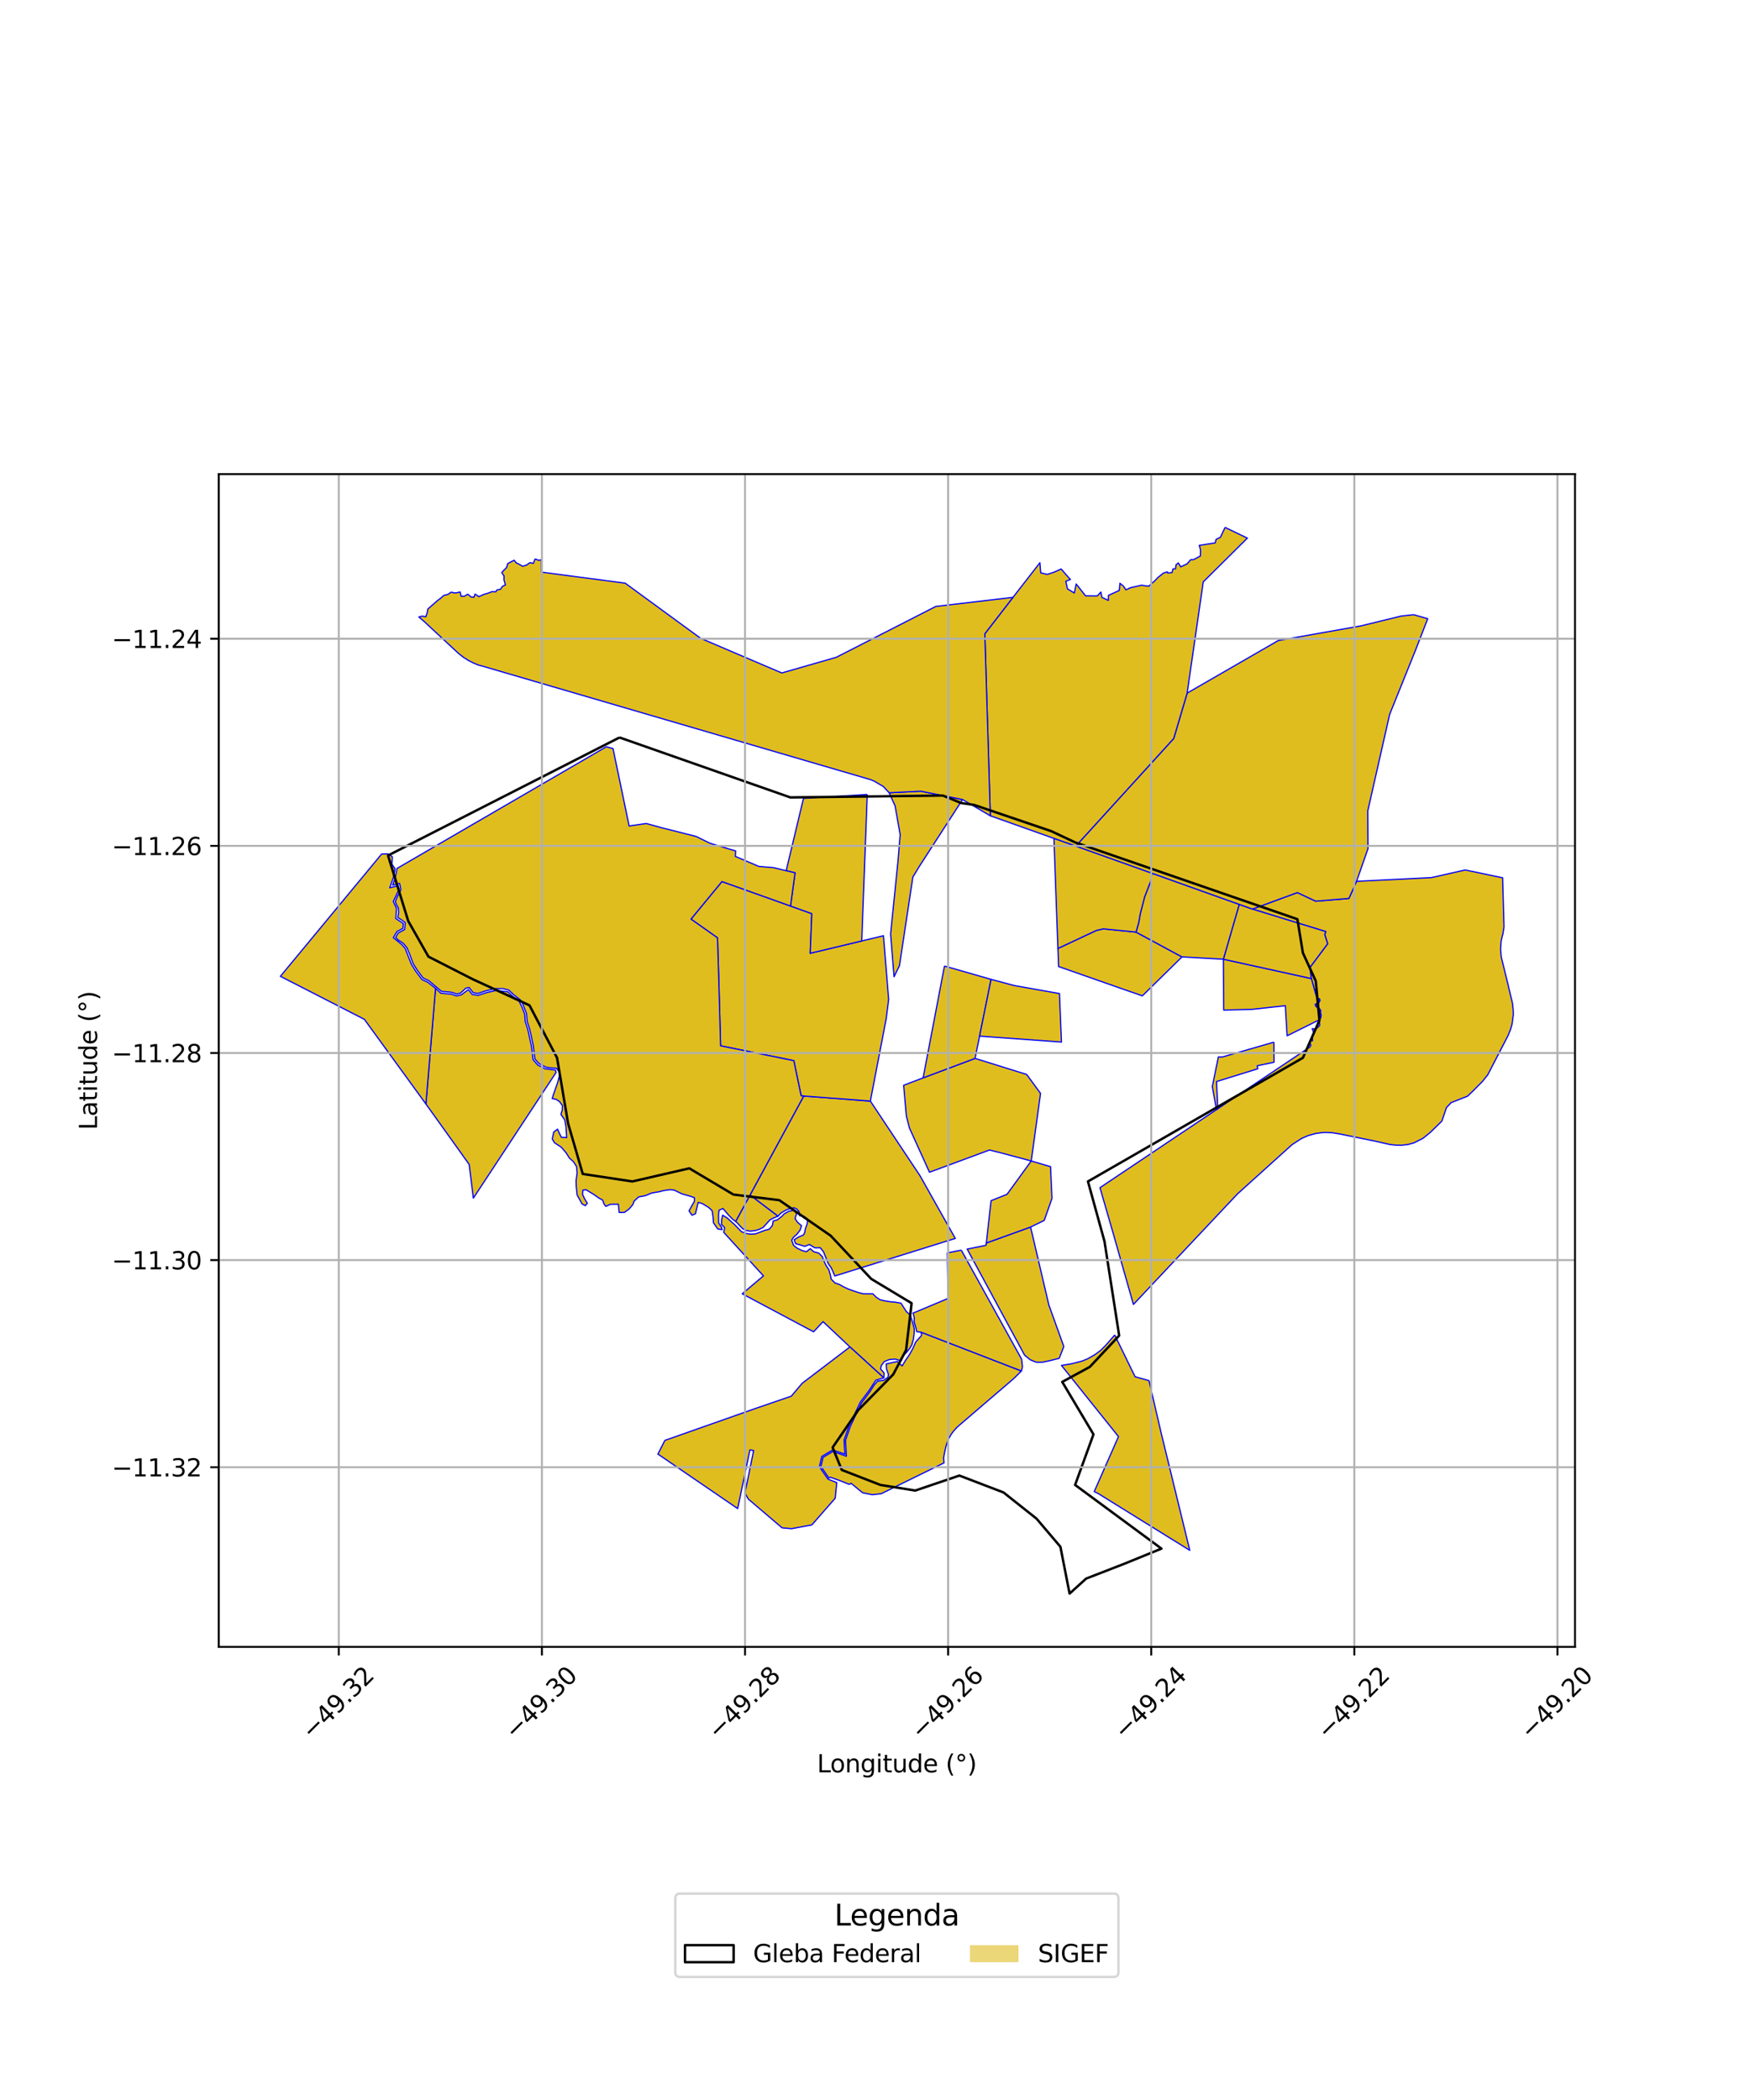 <?xml version="1.0" encoding="utf-8" standalone="no"?>
<!DOCTYPE svg PUBLIC "-//W3C//DTD SVG 1.1//EN"
  "http://www.w3.org/Graphics/SVG/1.1/DTD/svg11.dtd">
<svg xmlns:xlink="http://www.w3.org/1999/xlink" width="720pt" height="864pt" viewBox="0 0 720 864" xmlns="http://www.w3.org/2000/svg" version="1.1">
 <defs>
  <style type="text/css">*{stroke-linejoin: round; stroke-linecap: butt}</style>
 </defs>
 <g id="figure_1">
  <g id="patch_1">
   <path d="M 0 864 
L 720 864 
L 720 0 
L 0 0 
z
" style="fill: #ffffff"/>
  </g>
  <g id="axes_1">
   <g id="patch_2">
    <path d="M 90 677.578 
L 648 677.578 
L 648 195.062 
L 90 195.062 
z
" style="fill: #ffffff"/>
   </g>
   <g id="PatchCollection_1">
    <path d="M 458.642 549.255 
L 467.001 566.431 
L 472.73 568.029 
L 477.699 589.425 
L 489.511 637.858 
L 451.723 614.418 
L 450.193 613.687 
L 460.178 591.061 
L 436.726 561.781 
L 440.824 561.104 
L 445.141 560.002 
L 447.336 559.117 
L 450.432 557.365 
L 452.89 555.555 
L 455.21 553.193 
L 458.642 549.255 
" clip-path="url(#pdc4f497c75)" style="fill: #e0bd1f; stroke: #0000ff; stroke-width: 0.5"/>
    <path d="M 378.973 548.108 
L 420.239 564.062 
L 417.097 567.171 
L 394.357 586.665 
L 393.514 587.471 
L 392.637 588.422 
L 391.844 589.419 
L 391.137 590.473 
L 390.508 591.579 
L 389.955 592.764 
L 389.521 593.982 
L 389.177 595.176 
L 388.909 596.282 
L 388.642 597.517 
L 388.495 598.313 
L 388.348 599.126 
L 388.251 599.935 
L 388.405 601.87 
L 365.965 612.882 
L 362.525 614.57 
L 358.873 614.973 
L 354.905 614.174 
L 350.17 610.279 
L 349.418 610.713 
L 345.226 609.053 
L 341.674 607.792 
L 340.999 608.058 
L 337.754 603.365 
L 338.613 599.606 
L 342.664 597.169 
L 348.22 599.129 
L 347.863 592.566 
L 349.829 586.909 
L 352.086 582.122 
L 354.488 577.139 
L 357.884 572.63 
L 359.598 569.898 
L 361.08 568.249 
L 363.549 567.914 
L 365.324 566.661 
L 365.551 565.524 
L 364.748 563.286 
L 364.623 561.154 
L 369.165 560.157 
L 371.165 561.994 
L 372.496 559.795 
L 374.184 557.331 
L 375.481 554.975 
L 376.793 552.095 
L 379.175 549.429 
L 378.973 548.108 
" clip-path="url(#pdc4f497c75)" style="fill: #e0bd1f; stroke: #0000ff; stroke-width: 0.5"/>
    <path d="M 326.579 497.932 
L 327.756 499.292 
L 327.107 501.327 
L 328.107 502.856 
L 329.779 504.311 
L 329.155 506.132 
L 327.938 507.726 
L 326.434 509.079 
L 325.71 510.257 
L 326.499 512.378 
L 327.867 513.469 
L 329.837 514.458 
L 331.789 515.009 
L 333.347 513.741 
L 334.807 515.006 
L 336.804 515.529 
L 338.281 516.962 
L 338.989 518.837 
L 339.967 520.833 
L 341.013 522.374 
L 341.622 524.528 
L 341.999 526.306 
L 343.569 527.87 
L 345.347 528.462 
L 346.996 529.406 
L 348.982 530.337 
L 350.98 531.046 
L 353.148 531.775 
L 355.122 532.303 
L 357.02 532.323 
L 359.082 532.305 
L 360.571 533.764 
L 362.159 534.782 
L 364.2 535.251 
L 366.374 535.589 
L 368.472 535.774 
L 370.659 536.159 
L 371.701 537.746 
L 372.891 539.615 
L 374.514 541.053 
L 375.721 544.919 
L 376.177 546.792 
L 376.077 548.904 
L 375.789 551.038 
L 375.175 553.263 
L 374.31 554.731 
L 373.066 556.311 
L 371.375 558.029 
L 370.768 559.942 
L 368.391 559.161 
L 365.948 559.347 
L 363.801 560.202 
L 362.582 561.846 
L 362.316 563.236 
L 363.744 564.895 
L 363.64 566.885 
L 349.692 554.167 
L 338.631 543.761 
L 334.728 547.935 
L 305.373 532.307 
L 314.098 524.932 
L 297.767 507.016 
L 298.157 505.127 
L 296.827 503.699 
L 296.915 501.781 
L 297.33 499.953 
L 299.194 501.119 
L 300.741 502.519 
L 302.087 503.703 
L 303.56 505.214 
L 305.045 506.74 
L 306.934 507.481 
L 308.935 507.784 
L 310.927 507.621 
L 312.653 506.959 
L 314.69 506.189 
L 316.461 505.753 
L 317.795 504.187 
L 318.095 502.389 
L 319.886 501.825 
L 321.702 500.436 
L 322.663 499.369 
L 324.557 498.347 
L 326.579 497.932 
" clip-path="url(#pdc4f497c75)" style="fill: #e0bd1f; stroke: #0000ff; stroke-width: 0.5"/>
    <path d="M 424.008 504.844 
L 431.524 536.885 
L 437.679 553.998 
L 435.794 558.852 
L 431.911 559.819 
L 428.981 560.445 
L 426.89 560.511 
L 425.993 560.334 
L 423.884 559.452 
L 421.547 557.548 
L 397.918 513.894 
L 405.67 512.363 
L 405.803 511.405 
L 424.008 504.844 
" clip-path="url(#pdc4f497c75)" style="fill: #e0bd1f; stroke: #0000ff; stroke-width: 0.5"/>
    <path d="M 602.826 357.927 
L 618.225 361.154 
L 618.785 381.404 
L 618.342 384.232 
L 618.004 385.413 
L 617.62 387.214 
L 617.395 390.577 
L 617.666 393.738 
L 620.261 404.324 
L 622.281 412.802 
L 622.551 415.238 
L 622.636 417.365 
L 622.138 421.187 
L 621.457 423.631 
L 620.408 426.17 
L 612.135 442.153 
L 609.946 444.928 
L 605.808 449.074 
L 603.813 450.991 
L 597.088 453.628 
L 595.13 455.667 
L 593.224 461.254 
L 588.323 466.037 
L 585.395 468.369 
L 581.811 470.185 
L 579.264 470.885 
L 576.551 471.2 
L 574.094 471.139 
L 571.75 470.86 
L 565.747 469.509 
L 551.331 466.566 
L 548.044 466.042 
L 545.281 465.92 
L 544.46 465.953 
L 541.488 466.316 
L 538.257 467.193 
L 535.499 468.399 
L 531.594 470.934 
L 509.149 491.193 
L 480.86 521.232 
L 466.318 536.682 
L 457.885 507.045 
L 452.556 488.648 
L 538.533 431.043 
L 538.871 430.815 
L 539.366 430.019 
L 538.967 429.41 
L 538.97 428.574 
L 539.056 427.848 
L 540.001 428.225 
L 539.958 426.621 
L 539.972 425.715 
L 540.63 425.341 
L 540.73 424.769 
L 540.358 424.457 
L 539.861 423.255 
L 540.252 423.232 
L 541.209 423.464 
L 542.027 422.851 
L 542.966 421.909 
L 542.899 420.598 
L 542.885 419.339 
L 543.412 418.75 
L 543.572 417.547 
L 543.31 416.705 
L 543.375 415.682 
L 542.652 414.7 
L 541.551 413.977 
L 541.341 413.295 
L 542.52 412.747 
L 543.106 411.592 
L 542.841 410.846 
L 542.026 411.526 
L 539.439 402.192 
L 538.914 398.081 
L 546.233 388.286 
L 545.033 384.53 
L 545.452 383.283 
L 515.283 374.025 
L 533.763 367.238 
L 541.342 370.777 
L 554.991 369.639 
L 558.129 362.604 
L 588.92 361.072 
L 602.826 357.927 
" clip-path="url(#pdc4f497c75)" style="fill: #e0bd1f; stroke: #0000ff; stroke-width: 0.5"/>
    <path d="M 330.683 450.93 
L 358.093 453.019 
L 378.511 483.722 
L 393.046 509.543 
L 392.236 509.776 
L 343.464 524.976 
L 342.596 522.942 
L 341.935 521.517 
L 340.774 519.926 
L 339.978 517.894 
L 339.364 516.401 
L 338.812 515.031 
L 337.47 513.342 
L 335.299 513.397 
L 333.004 512.034 
L 331.092 512.802 
L 329.412 512.26 
L 327.338 511.682 
L 326.75 510.083 
L 328.537 508.935 
L 330.537 508.123 
L 331.06 507.145 
L 331.381 505.482 
L 332.135 503.427 
L 332.237 501.535 
L 330.783 500.436 
L 328.93 500.139 
L 328.73 498.448 
L 327.732 497.364 
L 326.584 496.896 
L 324.934 497.279 
L 323.313 497.886 
L 321.38 499.018 
L 320.068 500.386 
L 308.578 491.675 
L 330.683 450.93 
" clip-path="url(#pdc4f497c75)" style="fill: #e0bd1f; stroke: #0000ff; stroke-width: 0.5"/>
    <path d="M 424.277 477.658 
L 432.232 480.01 
L 432.808 493.016 
L 432.821 493.05 
L 429.623 502.114 
L 424.008 504.844 
L 405.803 511.405 
L 407.754 493.995 
L 414.336 491.351 
L 424.277 477.658 
" clip-path="url(#pdc4f497c75)" style="fill: #e0bd1f; stroke: #0000ff; stroke-width: 0.5"/>
    <path d="M 308.578 491.675 
L 320.068 500.386 
L 320.024 500.409 
L 318.208 501.154 
L 316.733 501.931 
L 315.368 503.473 
L 314.004 504.975 
L 312.475 505.746 
L 310.882 506.267 
L 308.698 506.532 
L 306.949 506.236 
L 305.652 505.59 
L 304.171 504.09 
L 303.194 502.999 
L 302.67 502.548 
L 308.578 491.675 
" clip-path="url(#pdc4f497c75)" style="fill: #e0bd1f; stroke: #0000ff; stroke-width: 0.5"/>
    <path d="M 401.168 435.454 
L 422.413 442.068 
L 428.108 449.859 
L 424.277 477.658 
L 410.616 474.018 
L 407.1 473.153 
L 382.417 482.291 
L 374.187 464.13 
L 372.911 459.219 
L 371.783 446.519 
L 379.8 443.46 
L 401.168 435.454 
" clip-path="url(#pdc4f497c75)" style="fill: #e0bd1f; stroke: #0000ff; stroke-width: 0.5"/>
    <path d="M 524.108 428.774 
L 524.184 437.034 
L 517.277 438.483 
L 517.479 439.728 
L 500.528 444.983 
L 501.022 456.172 
L 500.486 456.532 
L 498.783 447.055 
L 501.262 434.885 
L 503.003 434.851 
L 524.108 428.774 
" clip-path="url(#pdc4f497c75)" style="fill: #e0bd1f; stroke: #0000ff; stroke-width: 0.5"/>
    <path d="M 297.029 362.697 
L 325.241 372.77 
L 334 375.91 
L 333.351 392.197 
L 354.547 387.138 
L 363.485 384.99 
L 365.615 411.211 
L 364.598 419.17 
L 358.392 451.457 
L 358.093 453.019 
L 330.683 450.93 
L 329.608 450.844 
L 327.421 440.384 
L 326.602 436.392 
L 296.474 430.285 
L 295.667 401.258 
L 295.195 385.859 
L 284.282 378.152 
L 297.029 362.697 
" clip-path="url(#pdc4f497c75)" style="fill: #e0bd1f; stroke: #0000ff; stroke-width: 0.5"/>
    <path d="M 388.594 397.449 
L 407.759 402.938 
L 403.029 426.295 
L 401.168 435.454 
L 379.8 443.46 
L 387.347 403.925 
L 388.594 397.449 
" clip-path="url(#pdc4f497c75)" style="fill: #e0bd1f; stroke: #0000ff; stroke-width: 0.5"/>
    <path d="M 407.759 402.938 
L 417.383 405.499 
L 435.903 408.787 
L 436.33 419.447 
L 436.723 428.734 
L 403.029 426.295 
L 407.759 402.938 
" clip-path="url(#pdc4f497c75)" style="fill: #e0bd1f; stroke: #0000ff; stroke-width: 0.5"/>
    <path d="M 503.327 394.649 
L 539.548 402.612 
L 542.026 411.526 
L 542.753 411.169 
L 542.898 411.579 
L 542.38 412.6 
L 541.108 413.191 
L 541.389 414.1 
L 542.518 414.842 
L 543.18 415.74 
L 543.116 416.728 
L 543.377 417.564 
L 543.178 418.758 
L 542.682 419.634 
L 529.553 426.152 
L 528.826 413.788 
L 514.969 415.294 
L 503.478 415.581 
L 503.327 394.649 
" clip-path="url(#pdc4f497c75)" style="fill: #e0bd1f; stroke: #0000ff; stroke-width: 0.5"/>
    <path d="M 453.972 382.153 
L 467.398 383.497 
L 486.302 393.704 
L 470 409.722 
L 461.637 406.821 
L 435.534 397.667 
L 435.256 390.219 
L 451.054 382.823 
L 453.972 382.153 
" clip-path="url(#pdc4f497c75)" style="fill: #e0bd1f; stroke: #0000ff; stroke-width: 0.5"/>
    <path d="M 509.858 372.091 
L 515.283 374.025 
L 545.452 383.283 
L 545.033 384.53 
L 546.233 388.286 
L 538.914 398.081 
L 539.439 402.192 
L 539.548 402.612 
L 503.327 394.649 
L 509.858 372.091 
" clip-path="url(#pdc4f497c75)" style="fill: #e0bd1f; stroke: #0000ff; stroke-width: 0.5"/>
    <path d="M 378.815 325.517 
L 396.02 328.954 
L 379.062 355.174 
L 378.168 356.577 
L 375.572 360.859 
L 370.072 397.274 
L 367.842 401.859 
L 366.415 384.298 
L 369.451 354.391 
L 370.355 343.386 
L 368.27 331.608 
L 365.834 326.175 
L 378.815 325.517 
" clip-path="url(#pdc4f497c75)" style="fill: #e0bd1f; stroke: #0000ff; stroke-width: 0.5"/>
    <path d="M 473.919 359.26 
L 509.858 372.091 
L 503.327 394.649 
L 486.302 393.704 
L 467.398 383.497 
L 468.495 379.641 
L 469.118 376.03 
L 470.923 369.028 
L 473.663 361.956 
L 473.919 359.26 
" clip-path="url(#pdc4f497c75)" style="fill: #e0bd1f; stroke: #0000ff; stroke-width: 0.5"/>
    <path d="M 356.813 326.869 
L 354.547 387.138 
L 333.351 392.197 
L 334 375.91 
L 325.241 372.77 
L 327.106 359.11 
L 323.459 358.233 
L 330.573 328.484 
L 356.813 326.869 
" clip-path="url(#pdc4f497c75)" style="fill: #e0bd1f; stroke: #0000ff; stroke-width: 0.5"/>
    <path d="M 433.613 344.928 
L 442.619 348.084 
L 473.919 359.26 
L 473.663 361.956 
L 470.923 369.028 
L 469.118 376.03 
L 468.495 379.641 
L 467.398 383.497 
L 453.972 382.153 
L 451.054 382.823 
L 435.256 390.219 
L 434.827 378.556 
L 433.613 344.928 
" clip-path="url(#pdc4f497c75)" style="fill: #e0bd1f; stroke: #0000ff; stroke-width: 0.5"/>
    <path d="M 581.624 252.909 
L 587.398 254.558 
L 582.421 267.393 
L 571.733 293.946 
L 562.739 333.647 
L 562.832 349.152 
L 558.129 362.604 
L 554.991 369.639 
L 541.342 370.777 
L 533.763 367.238 
L 515.283 374.025 
L 442.619 348.084 
L 482.901 303.842 
L 488.428 285.163 
L 525.941 263.523 
L 559.922 257.51 
L 576.442 253.476 
L 581.624 252.909 
" clip-path="url(#pdc4f497c75)" style="fill: #e0bd1f; stroke: #0000ff; stroke-width: 0.5"/>
    <path d="M 395.501 514.347 
L 420.231 559.04 
L 420.348 559.409 
L 420.676 562.314 
L 420.239 564.062 
L 378.973 548.108 
L 377.134 547.876 
L 376.92 546.665 
L 376.102 543.771 
L 376.164 542.049 
L 375.641 540.165 
L 375.692 540.19 
L 375.76 540.21 
L 390.042 534.215 
L 389.808 520.304 
L 389.749 515.481 
L 395.501 514.347 
" clip-path="url(#pdc4f497c75)" style="fill: #e0bd1f; stroke: #0000ff; stroke-width: 0.5"/>
    <path d="M 504.035 216.994 
L 513.205 221.396 
L 495.048 239.414 
L 488.428 285.163 
L 482.901 303.842 
L 442.619 348.084 
L 433.613 344.928 
L 433.494 344.904 
L 407.449 335.643 
L 405.303 264.712 
L 405.182 260.763 
L 416.776 245.765 
L 427.846 231.515 
L 428.181 235.686 
L 430.879 236.33 
L 433.619 235.418 
L 436.587 234.104 
L 437.286 234.87 
L 438.539 236.359 
L 440.396 238.409 
L 438.503 239.163 
L 439.169 242.255 
L 442.009 243.975 
L 442.767 240.263 
L 444.789 242.81 
L 446.641 245.163 
L 451.455 245.184 
L 452.932 243.591 
L 453.357 245.789 
L 456.015 247.01 
L 456.031 244.96 
L 460.52 242.915 
L 460.778 239.981 
L 462.199 241.12 
L 463.243 242.687 
L 465.006 241.833 
L 469.617 240.781 
L 472.589 241.2 
L 475.211 238.868 
L 476.488 237.522 
L 478.744 235.73 
L 480.271 235.286 
L 480.425 235.765 
L 482.195 235.592 
L 482.625 234.018 
L 483.666 234.025 
L 483.819 232.424 
L 484.794 231.602 
L 485.779 233.227 
L 488.384 231.983 
L 489.919 230.24 
L 491.11 230.246 
L 493.859 228.746 
L 493.931 226.202 
L 493.415 224.395 
L 499.968 223.359 
L 500.345 221.893 
L 502.112 221.045 
L 504.035 216.994 
" clip-path="url(#pdc4f497c75)" style="fill: #e0bd1f; stroke: #0000ff; stroke-width: 0.5"/>
    <path d="M 179.196 406.635 
L 181.373 408.636 
L 185.637 409.017 
L 187.886 409.761 
L 189.85 409.275 
L 192.7 407.143 
L 194.276 409.149 
L 196.7 409.522 
L 200.134 408.389 
L 204.027 407.531 
L 208.954 408.053 
L 210.851 409.848 
L 213.623 412.014 
L 214.833 414.516 
L 215.853 417.193 
L 216.1 420.31 
L 217.156 423.537 
L 218.659 430.453 
L 219.34 436.014 
L 221.267 438.201 
L 224.206 439.728 
L 228.513 440.254 
L 228.795 441.218 
L 194.748 492.949 
L 193.035 479.092 
L 186.837 470.417 
L 175.232 454.215 
L 179.196 406.635 
" clip-path="url(#pdc4f497c75)" style="fill: #e0bd1f; stroke: #0000ff; stroke-width: 0.5"/>
    <path d="M 159.632 351.275 
L 161.435 352.539 
L 161.251 355.534 
L 162.54 357.463 
L 161.888 360.949 
L 160.343 365.277 
L 163.82 364.393 
L 164.128 365.984 
L 161.823 370.894 
L 163.149 373.82 
L 162.819 377.898 
L 165.925 379.971 
L 165.773 381.937 
L 163.259 383.301 
L 161.828 385.79 
L 165.329 388.63 
L 166.724 390.249 
L 169.216 396.651 
L 171.142 399.742 
L 173.642 403.05 
L 175.949 404.089 
L 179.196 406.635 
L 175.232 454.215 
L 149.926 419.398 
L 115.364 401.688 
L 157.018 351.369 
L 159.632 351.275 
" clip-path="url(#pdc4f497c75)" style="fill: #e0bd1f; stroke: #0000ff; stroke-width: 0.5"/>
    <path d="M 249.478 307.231 
L 252.211 307.992 
L 258.845 339.831 
L 265.917 338.811 
L 272.079 340.52 
L 286.355 344.12 
L 292.025 346.905 
L 299.238 349.09 
L 302.658 350.091 
L 302.542 352.342 
L 312.144 356.451 
L 318.233 356.973 
L 323.459 358.233 
L 327.106 359.11 
L 325.241 372.77 
L 297.029 362.697 
L 284.282 378.152 
L 295.195 385.859 
L 295.667 401.258 
L 296.474 430.285 
L 326.602 436.392 
L 327.421 440.384 
L 329.608 450.844 
L 330.683 450.93 
L 308.578 491.675 
L 302.67 502.548 
L 301.31 501.515 
L 299.595 499.741 
L 297.46 497.22 
L 295.867 497.882 
L 295.635 499.495 
L 295.656 503.121 
L 296.824 504.888 
L 297.097 505.919 
L 295.31 505.644 
L 293.547 503.097 
L 293.428 501.214 
L 293.006 498.128 
L 291.579 496.783 
L 288.902 495.176 
L 287.259 494.694 
L 286.609 497.302 
L 286.135 499.367 
L 284.695 499.969 
L 283.476 498.179 
L 285.709 494.22 
L 285.736 492.791 
L 284.107 492.193 
L 280.562 491.189 
L 277.329 489.619 
L 275.718 489.455 
L 272.962 489.845 
L 271.263 490.307 
L 268.119 490.844 
L 265.415 491.963 
L 262.793 492.431 
L 260.904 494.15 
L 260.357 495.621 
L 258.791 497.447 
L 256.87 498.837 
L 254.743 498.854 
L 254.398 495.453 
L 251.04 495.514 
L 249.267 496.33 
L 248.539 495.397 
L 247.949 493.758 
L 246.403 492.905 
L 244.325 491.447 
L 241.031 489.451 
L 239.804 489.677 
L 239.698 491.475 
L 240.612 493.395 
L 241.641 495.059 
L 240.821 496.052 
L 239.465 495.338 
L 237.435 491.606 
L 237.082 488.207 
L 237.004 485.786 
L 237.44 482.549 
L 237.198 479.927 
L 235.932 477.947 
L 234.275 476.471 
L 232.949 474.338 
L 230.906 471.983 
L 228.124 470.153 
L 227.226 468.601 
L 227.832 465.735 
L 229.413 464.573 
L 229.998 465.998 
L 230.958 467.915 
L 233.143 468.046 
L 232.869 463.582 
L 232.356 460.76 
L 230.773 458.478 
L 231.352 456.674 
L 231.399 454.855 
L 230.198 453.225 
L 228.83 452.315 
L 227.19 451.981 
L 227.908 449.693 
L 229.508 445.179 
L 230.448 441.299 
L 228.882 439.509 
L 225.766 439.27 
L 224.464 438.995 
L 221.744 437.583 
L 220.07 435.683 
L 219.415 430.327 
L 218.651 426.61 
L 217.895 423.329 
L 216.856 420.157 
L 216.607 417.022 
L 215.544 414.232 
L 214.88 412.6 
L 214.201 411.491 
L 211.349 409.261 
L 209.334 407.355 
L 207.034 406.778 
L 203.947 406.759 
L 199.932 407.644 
L 196.635 408.732 
L 194.689 408.433 
L 193.002 406.285 
L 191.644 406.592 
L 189.479 408.574 
L 187.916 408.959 
L 185.798 408.26 
L 183.695 408.036 
L 181.674 407.886 
L 176.358 403.429 
L 174.133 402.426 
L 171.772 399.303 
L 169.908 396.311 
L 168.586 392.661 
L 167.381 389.834 
L 165.836 388.041 
L 163.813 386.73 
L 162.782 385.67 
L 163.812 383.875 
L 166.504 382.416 
L 166.721 379.605 
L 165.069 378.375 
L 163.662 377.513 
L 164.011 375.484 
L 163.903 373.592 
L 163.18 372.339 
L 162.646 370.908 
L 163.63 368.524 
L 164.931 366.108 
L 164.417 363.447 
L 161.549 364.176 
L 162.628 361.151 
L 163.351 357.295 
L 249.478 307.231 
" clip-path="url(#pdc4f497c75)" style="fill: #e0bd1f; stroke: #0000ff; stroke-width: 0.5"/>
    <path d="M 220.139 229.932 
L 221.739 230.567 
L 222.738 230.268 
L 222.765 235.39 
L 257.215 239.929 
L 288.249 262.614 
L 321.645 276.873 
L 344.054 270.44 
L 385.031 249.5 
L 416.776 245.765 
L 405.182 260.763 
L 405.303 264.712 
L 407.449 335.643 
L 396.02 328.954 
L 378.815 325.517 
L 365.834 326.175 
L 363.406 323.583 
L 359.717 321.415 
L 358.241 320.789 
L 198.392 274.033 
L 196.628 273.556 
L 194.69 272.74 
L 192.92 271.842 
L 190.769 270.496 
L 188.74 268.927 
L 174.492 255.69 
L 172.32 253.844 
L 173.812 253.486 
L 175.163 253.773 
L 175.744 252.17 
L 176.062 250.525 
L 180.052 247.04 
L 181.282 246.141 
L 182.594 244.973 
L 184.313 244.539 
L 185.56 243.648 
L 187.317 243.984 
L 189.315 243.567 
L 189.732 245.318 
L 191.119 245.287 
L 192.423 244.467 
L 193.822 245.603 
L 194.974 245.732 
L 195.452 244.419 
L 197.048 245.481 
L 198.022 245.013 
L 199.036 244.557 
L 200.789 244.051 
L 202.406 243.429 
L 204.007 243.483 
L 204.442 242.7 
L 205.862 242.477 
L 206.748 241.223 
L 207.936 240.651 
L 207.355 238.541 
L 207.372 236.963 
L 206.441 235.607 
L 207.234 234.675 
L 208.421 233.507 
L 208.92 231.851 
L 210.288 231.142 
L 211.531 230.477 
L 212.358 231.542 
L 213.601 232.148 
L 215.025 232.98 
L 216.575 232.51 
L 218.051 231.495 
L 219.445 231.786 
L 220.139 229.932 
" clip-path="url(#pdc4f497c75)" style="fill: #e0bd1f; stroke: #0000ff; stroke-width: 0.5"/>
    <path d="M 349.692 554.167 
L 363.64 566.885 
L 360.336 567.843 
L 357.415 572.296 
L 353.996 576.835 
L 351.569 581.872 
L 349.297 586.689 
L 347.284 592.484 
L 347.601 598.298 
L 342.601 596.535 
L 338.108 599.237 
L 337.137 603.485 
L 340.625 608.529 
L 344.261 610.002 
L 343.629 616.408 
L 334.021 627.389 
L 325.669 628.949 
L 321.775 628.596 
L 307.873 616.757 
L 306.504 614.27 
L 310.064 596.794 
L 308.552 596.493 
L 303.497 620.671 
L 270.685 598.244 
L 273.561 592.611 
L 311.398 579.282 
L 325.558 574.423 
L 330.07 569.098 
L 349.692 554.167 
" clip-path="url(#pdc4f497c75)" style="fill: #e0bd1f; stroke: #0000ff; stroke-width: 0.5"/>
   </g>
   <g id="PatchCollection_2">
    <path d="M 254.884 303.418 
L 325.175 328.082 
L 387.909 327.311 
L 395.467 330.394 
L 400.757 331.165 
L 432.502 341.955 
L 442.328 346.579 
L 533.782 378.18 
L 536.05 392.053 
L 541.34 403.614 
L 542.852 419.8 
L 536.05 435.214 
L 447.618 486.083 
L 454.421 510.747 
L 460.456 549.487 
L 448.374 562.386 
L 437.037 568.552 
L 449.886 590.133 
L 442.328 610.943 
L 477.851 637.148 
L 462.735 643.314 
L 446.863 649.48 
L 440.06 655.646 
L 436.281 636.377 
L 426.455 624.816 
L 412.851 614.026 
L 394.711 607.089 
L 376.571 613.255 
L 362.211 610.943 
L 346.338 604.777 
L 342.559 595.528 
L 353.141 580.113 
L 367.501 565.469 
L 372.792 555.45 
L 375.06 536.181 
L 358.431 526.162 
L 341.803 508.435 
L 320.64 493.791 
L 301.745 491.478 
L 283.605 480.688 
L 260.175 486.083 
L 239.767 483 
L 233.721 462.19 
L 229.186 435.214 
L 217.848 413.634 
L 194.418 402.843 
L 176.278 393.594 
L 167.964 378.95 
L 159.65 351.974 
L 254.884 303.418 
" clip-path="url(#pdc4f497c75)" style="fill: none; stroke: #000000"/>
   </g>
   <g id="matplotlib.axis_1">
    <g id="xtick_1">
     <g id="line2d_1">
      <path d="M 139.388 677.578 
L 139.388 195.062 
" clip-path="url(#pdc4f497c75)" style="fill: none; stroke: #b0b0b0; stroke-width: 0.8; stroke-linecap: square"/>
     </g>
     <g id="line2d_2">
      <defs>
       <path id="m03fa5d9f27" d="M 0 0 
L 0 3.5 
" style="stroke: #000000; stroke-width: 0.8"/>
      </defs>
      <g>
       <use xlink:href="#m03fa5d9f27" x="139.388" y="677.578" style="stroke: #000000; stroke-width: 0.8"/>
      </g>
     </g>
     <g id="text_1">
      <!-- −49.32 -->
      <g transform="translate(128.255 716.12) rotate(-45) scale(0.1 -0.1)">
       <defs>
        <path id="DejaVuSans-2212" d="M 678 2272 
L 4684 2272 
L 4684 1741 
L 678 1741 
L 678 2272 
z
" transform="scale(0.016)"/>
        <path id="DejaVuSans-34" d="M 2419 4116 
L 825 1625 
L 2419 1625 
L 2419 4116 
z
M 2253 4666 
L 3047 4666 
L 3047 1625 
L 3713 1625 
L 3713 1100 
L 3047 1100 
L 3047 0 
L 2419 0 
L 2419 1100 
L 313 1100 
L 313 1709 
L 2253 4666 
z
" transform="scale(0.016)"/>
        <path id="DejaVuSans-39" d="M 703 97 
L 703 672 
Q 941 559 1184 500 
Q 1428 441 1663 441 
Q 2288 441 2617 861 
Q 2947 1281 2994 2138 
Q 2813 1869 2534 1725 
Q 2256 1581 1919 1581 
Q 1219 1581 811 2004 
Q 403 2428 403 3163 
Q 403 3881 828 4315 
Q 1253 4750 1959 4750 
Q 2769 4750 3195 4129 
Q 3622 3509 3622 2328 
Q 3622 1225 3098 567 
Q 2575 -91 1691 -91 
Q 1453 -91 1209 -44 
Q 966 3 703 97 
z
M 1959 2075 
Q 2384 2075 2632 2365 
Q 2881 2656 2881 3163 
Q 2881 3666 2632 3958 
Q 2384 4250 1959 4250 
Q 1534 4250 1286 3958 
Q 1038 3666 1038 3163 
Q 1038 2656 1286 2365 
Q 1534 2075 1959 2075 
z
" transform="scale(0.016)"/>
        <path id="DejaVuSans-2e" d="M 684 794 
L 1344 794 
L 1344 0 
L 684 0 
L 684 794 
z
" transform="scale(0.016)"/>
        <path id="DejaVuSans-33" d="M 2597 2516 
Q 3050 2419 3304 2112 
Q 3559 1806 3559 1356 
Q 3559 666 3084 287 
Q 2609 -91 1734 -91 
Q 1441 -91 1130 -33 
Q 819 25 488 141 
L 488 750 
Q 750 597 1062 519 
Q 1375 441 1716 441 
Q 2309 441 2620 675 
Q 2931 909 2931 1356 
Q 2931 1769 2642 2001 
Q 2353 2234 1838 2234 
L 1294 2234 
L 1294 2753 
L 1863 2753 
Q 2328 2753 2575 2939 
Q 2822 3125 2822 3475 
Q 2822 3834 2567 4026 
Q 2313 4219 1838 4219 
Q 1578 4219 1281 4162 
Q 984 4106 628 3988 
L 628 4550 
Q 988 4650 1302 4700 
Q 1616 4750 1894 4750 
Q 2613 4750 3031 4423 
Q 3450 4097 3450 3541 
Q 3450 3153 3228 2886 
Q 3006 2619 2597 2516 
z
" transform="scale(0.016)"/>
        <path id="DejaVuSans-32" d="M 1228 531 
L 3431 531 
L 3431 0 
L 469 0 
L 469 531 
Q 828 903 1448 1529 
Q 2069 2156 2228 2338 
Q 2531 2678 2651 2914 
Q 2772 3150 2772 3378 
Q 2772 3750 2511 3984 
Q 2250 4219 1831 4219 
Q 1534 4219 1204 4116 
Q 875 4013 500 3803 
L 500 4441 
Q 881 4594 1212 4672 
Q 1544 4750 1819 4750 
Q 2544 4750 2975 4387 
Q 3406 4025 3406 3419 
Q 3406 3131 3298 2873 
Q 3191 2616 2906 2266 
Q 2828 2175 2409 1742 
Q 1991 1309 1228 531 
z
" transform="scale(0.016)"/>
       </defs>
       <use xlink:href="#DejaVuSans-2212"/>
       <use xlink:href="#DejaVuSans-34" transform="translate(83.789 0)"/>
       <use xlink:href="#DejaVuSans-39" transform="translate(147.412 0)"/>
       <use xlink:href="#DejaVuSans-2e" transform="translate(211.035 0)"/>
       <use xlink:href="#DejaVuSans-33" transform="translate(242.822 0)"/>
       <use xlink:href="#DejaVuSans-32" transform="translate(306.445 0)"/>
      </g>
     </g>
    </g>
    <g id="xtick_2">
     <g id="line2d_3">
      <path d="M 222.954 677.578 
L 222.954 195.062 
" clip-path="url(#pdc4f497c75)" style="fill: none; stroke: #b0b0b0; stroke-width: 0.8; stroke-linecap: square"/>
     </g>
     <g id="line2d_4">
      <g>
       <use xlink:href="#m03fa5d9f27" x="222.954" y="677.578" style="stroke: #000000; stroke-width: 0.8"/>
      </g>
     </g>
     <g id="text_2">
      <!-- −49.30 -->
      <g transform="translate(211.821 716.12) rotate(-45) scale(0.1 -0.1)">
       <defs>
        <path id="DejaVuSans-30" d="M 2034 4250 
Q 1547 4250 1301 3770 
Q 1056 3291 1056 2328 
Q 1056 1369 1301 889 
Q 1547 409 2034 409 
Q 2525 409 2770 889 
Q 3016 1369 3016 2328 
Q 3016 3291 2770 3770 
Q 2525 4250 2034 4250 
z
M 2034 4750 
Q 2819 4750 3233 4129 
Q 3647 3509 3647 2328 
Q 3647 1150 3233 529 
Q 2819 -91 2034 -91 
Q 1250 -91 836 529 
Q 422 1150 422 2328 
Q 422 3509 836 4129 
Q 1250 4750 2034 4750 
z
" transform="scale(0.016)"/>
       </defs>
       <use xlink:href="#DejaVuSans-2212"/>
       <use xlink:href="#DejaVuSans-34" transform="translate(83.789 0)"/>
       <use xlink:href="#DejaVuSans-39" transform="translate(147.412 0)"/>
       <use xlink:href="#DejaVuSans-2e" transform="translate(211.035 0)"/>
       <use xlink:href="#DejaVuSans-33" transform="translate(242.822 0)"/>
       <use xlink:href="#DejaVuSans-30" transform="translate(306.445 0)"/>
      </g>
     </g>
    </g>
    <g id="xtick_3">
     <g id="line2d_5">
      <path d="M 306.52 677.578 
L 306.52 195.062 
" clip-path="url(#pdc4f497c75)" style="fill: none; stroke: #b0b0b0; stroke-width: 0.8; stroke-linecap: square"/>
     </g>
     <g id="line2d_6">
      <g>
       <use xlink:href="#m03fa5d9f27" x="306.52" y="677.578" style="stroke: #000000; stroke-width: 0.8"/>
      </g>
     </g>
     <g id="text_3">
      <!-- −49.28 -->
      <g transform="translate(295.387 716.12) rotate(-45) scale(0.1 -0.1)">
       <defs>
        <path id="DejaVuSans-38" d="M 2034 2216 
Q 1584 2216 1326 1975 
Q 1069 1734 1069 1313 
Q 1069 891 1326 650 
Q 1584 409 2034 409 
Q 2484 409 2743 651 
Q 3003 894 3003 1313 
Q 3003 1734 2745 1975 
Q 2488 2216 2034 2216 
z
M 1403 2484 
Q 997 2584 770 2862 
Q 544 3141 544 3541 
Q 544 4100 942 4425 
Q 1341 4750 2034 4750 
Q 2731 4750 3128 4425 
Q 3525 4100 3525 3541 
Q 3525 3141 3298 2862 
Q 3072 2584 2669 2484 
Q 3125 2378 3379 2068 
Q 3634 1759 3634 1313 
Q 3634 634 3220 271 
Q 2806 -91 2034 -91 
Q 1263 -91 848 271 
Q 434 634 434 1313 
Q 434 1759 690 2068 
Q 947 2378 1403 2484 
z
M 1172 3481 
Q 1172 3119 1398 2916 
Q 1625 2713 2034 2713 
Q 2441 2713 2670 2916 
Q 2900 3119 2900 3481 
Q 2900 3844 2670 4047 
Q 2441 4250 2034 4250 
Q 1625 4250 1398 4047 
Q 1172 3844 1172 3481 
z
" transform="scale(0.016)"/>
       </defs>
       <use xlink:href="#DejaVuSans-2212"/>
       <use xlink:href="#DejaVuSans-34" transform="translate(83.789 0)"/>
       <use xlink:href="#DejaVuSans-39" transform="translate(147.412 0)"/>
       <use xlink:href="#DejaVuSans-2e" transform="translate(211.035 0)"/>
       <use xlink:href="#DejaVuSans-32" transform="translate(242.822 0)"/>
       <use xlink:href="#DejaVuSans-38" transform="translate(306.445 0)"/>
      </g>
     </g>
    </g>
    <g id="xtick_4">
     <g id="line2d_7">
      <path d="M 390.086 677.578 
L 390.086 195.062 
" clip-path="url(#pdc4f497c75)" style="fill: none; stroke: #b0b0b0; stroke-width: 0.8; stroke-linecap: square"/>
     </g>
     <g id="line2d_8">
      <g>
       <use xlink:href="#m03fa5d9f27" x="390.086" y="677.578" style="stroke: #000000; stroke-width: 0.8"/>
      </g>
     </g>
     <g id="text_4">
      <!-- −49.26 -->
      <g transform="translate(378.953 716.12) rotate(-45) scale(0.1 -0.1)">
       <defs>
        <path id="DejaVuSans-36" d="M 2113 2584 
Q 1688 2584 1439 2293 
Q 1191 2003 1191 1497 
Q 1191 994 1439 701 
Q 1688 409 2113 409 
Q 2538 409 2786 701 
Q 3034 994 3034 1497 
Q 3034 2003 2786 2293 
Q 2538 2584 2113 2584 
z
M 3366 4563 
L 3366 3988 
Q 3128 4100 2886 4159 
Q 2644 4219 2406 4219 
Q 1781 4219 1451 3797 
Q 1122 3375 1075 2522 
Q 1259 2794 1537 2939 
Q 1816 3084 2150 3084 
Q 2853 3084 3261 2657 
Q 3669 2231 3669 1497 
Q 3669 778 3244 343 
Q 2819 -91 2113 -91 
Q 1303 -91 875 529 
Q 447 1150 447 2328 
Q 447 3434 972 4092 
Q 1497 4750 2381 4750 
Q 2619 4750 2861 4703 
Q 3103 4656 3366 4563 
z
" transform="scale(0.016)"/>
       </defs>
       <use xlink:href="#DejaVuSans-2212"/>
       <use xlink:href="#DejaVuSans-34" transform="translate(83.789 0)"/>
       <use xlink:href="#DejaVuSans-39" transform="translate(147.412 0)"/>
       <use xlink:href="#DejaVuSans-2e" transform="translate(211.035 0)"/>
       <use xlink:href="#DejaVuSans-32" transform="translate(242.822 0)"/>
       <use xlink:href="#DejaVuSans-36" transform="translate(306.445 0)"/>
      </g>
     </g>
    </g>
    <g id="xtick_5">
     <g id="line2d_9">
      <path d="M 473.652 677.578 
L 473.652 195.062 
" clip-path="url(#pdc4f497c75)" style="fill: none; stroke: #b0b0b0; stroke-width: 0.8; stroke-linecap: square"/>
     </g>
     <g id="line2d_10">
      <g>
       <use xlink:href="#m03fa5d9f27" x="473.652" y="677.578" style="stroke: #000000; stroke-width: 0.8"/>
      </g>
     </g>
     <g id="text_5">
      <!-- −49.24 -->
      <g transform="translate(462.519 716.12) rotate(-45) scale(0.1 -0.1)">
       <use xlink:href="#DejaVuSans-2212"/>
       <use xlink:href="#DejaVuSans-34" transform="translate(83.789 0)"/>
       <use xlink:href="#DejaVuSans-39" transform="translate(147.412 0)"/>
       <use xlink:href="#DejaVuSans-2e" transform="translate(211.035 0)"/>
       <use xlink:href="#DejaVuSans-32" transform="translate(242.822 0)"/>
       <use xlink:href="#DejaVuSans-34" transform="translate(306.445 0)"/>
      </g>
     </g>
    </g>
    <g id="xtick_6">
     <g id="line2d_11">
      <path d="M 557.218 677.578 
L 557.218 195.062 
" clip-path="url(#pdc4f497c75)" style="fill: none; stroke: #b0b0b0; stroke-width: 0.8; stroke-linecap: square"/>
     </g>
     <g id="line2d_12">
      <g>
       <use xlink:href="#m03fa5d9f27" x="557.218" y="677.578" style="stroke: #000000; stroke-width: 0.8"/>
      </g>
     </g>
     <g id="text_6">
      <!-- −49.22 -->
      <g transform="translate(546.085 716.12) rotate(-45) scale(0.1 -0.1)">
       <use xlink:href="#DejaVuSans-2212"/>
       <use xlink:href="#DejaVuSans-34" transform="translate(83.789 0)"/>
       <use xlink:href="#DejaVuSans-39" transform="translate(147.412 0)"/>
       <use xlink:href="#DejaVuSans-2e" transform="translate(211.035 0)"/>
       <use xlink:href="#DejaVuSans-32" transform="translate(242.822 0)"/>
       <use xlink:href="#DejaVuSans-32" transform="translate(306.445 0)"/>
      </g>
     </g>
    </g>
    <g id="xtick_7">
     <g id="line2d_13">
      <path d="M 640.784 677.578 
L 640.784 195.062 
" clip-path="url(#pdc4f497c75)" style="fill: none; stroke: #b0b0b0; stroke-width: 0.8; stroke-linecap: square"/>
     </g>
     <g id="line2d_14">
      <g>
       <use xlink:href="#m03fa5d9f27" x="640.784" y="677.578" style="stroke: #000000; stroke-width: 0.8"/>
      </g>
     </g>
     <g id="text_7">
      <!-- −49.20 -->
      <g transform="translate(629.651 716.12) rotate(-45) scale(0.1 -0.1)">
       <use xlink:href="#DejaVuSans-2212"/>
       <use xlink:href="#DejaVuSans-34" transform="translate(83.789 0)"/>
       <use xlink:href="#DejaVuSans-39" transform="translate(147.412 0)"/>
       <use xlink:href="#DejaVuSans-2e" transform="translate(211.035 0)"/>
       <use xlink:href="#DejaVuSans-32" transform="translate(242.822 0)"/>
       <use xlink:href="#DejaVuSans-30" transform="translate(306.445 0)"/>
      </g>
     </g>
    </g>
    <g id="text_8">
     <!-- Longitude (°) -->
     <g transform="translate(336.14 729.189) scale(0.1 -0.1)">
      <defs>
       <path id="DejaVuSans-4c" d="M 628 4666 
L 1259 4666 
L 1259 531 
L 3531 531 
L 3531 0 
L 628 0 
L 628 4666 
z
" transform="scale(0.016)"/>
       <path id="DejaVuSans-6f" d="M 1959 3097 
Q 1497 3097 1228 2736 
Q 959 2375 959 1747 
Q 959 1119 1226 758 
Q 1494 397 1959 397 
Q 2419 397 2687 759 
Q 2956 1122 2956 1747 
Q 2956 2369 2687 2733 
Q 2419 3097 1959 3097 
z
M 1959 3584 
Q 2709 3584 3137 3096 
Q 3566 2609 3566 1747 
Q 3566 888 3137 398 
Q 2709 -91 1959 -91 
Q 1206 -91 779 398 
Q 353 888 353 1747 
Q 353 2609 779 3096 
Q 1206 3584 1959 3584 
z
" transform="scale(0.016)"/>
       <path id="DejaVuSans-6e" d="M 3513 2113 
L 3513 0 
L 2938 0 
L 2938 2094 
Q 2938 2591 2744 2837 
Q 2550 3084 2163 3084 
Q 1697 3084 1428 2787 
Q 1159 2491 1159 1978 
L 1159 0 
L 581 0 
L 581 3500 
L 1159 3500 
L 1159 2956 
Q 1366 3272 1645 3428 
Q 1925 3584 2291 3584 
Q 2894 3584 3203 3211 
Q 3513 2838 3513 2113 
z
" transform="scale(0.016)"/>
       <path id="DejaVuSans-67" d="M 2906 1791 
Q 2906 2416 2648 2759 
Q 2391 3103 1925 3103 
Q 1463 3103 1205 2759 
Q 947 2416 947 1791 
Q 947 1169 1205 825 
Q 1463 481 1925 481 
Q 2391 481 2648 825 
Q 2906 1169 2906 1791 
z
M 3481 434 
Q 3481 -459 3084 -895 
Q 2688 -1331 1869 -1331 
Q 1566 -1331 1297 -1286 
Q 1028 -1241 775 -1147 
L 775 -588 
Q 1028 -725 1275 -790 
Q 1522 -856 1778 -856 
Q 2344 -856 2625 -561 
Q 2906 -266 2906 331 
L 2906 616 
Q 2728 306 2450 153 
Q 2172 0 1784 0 
Q 1141 0 747 490 
Q 353 981 353 1791 
Q 353 2603 747 3093 
Q 1141 3584 1784 3584 
Q 2172 3584 2450 3431 
Q 2728 3278 2906 2969 
L 2906 3500 
L 3481 3500 
L 3481 434 
z
" transform="scale(0.016)"/>
       <path id="DejaVuSans-69" d="M 603 3500 
L 1178 3500 
L 1178 0 
L 603 0 
L 603 3500 
z
M 603 4863 
L 1178 4863 
L 1178 4134 
L 603 4134 
L 603 4863 
z
" transform="scale(0.016)"/>
       <path id="DejaVuSans-74" d="M 1172 4494 
L 1172 3500 
L 2356 3500 
L 2356 3053 
L 1172 3053 
L 1172 1153 
Q 1172 725 1289 603 
Q 1406 481 1766 481 
L 2356 481 
L 2356 0 
L 1766 0 
Q 1100 0 847 248 
Q 594 497 594 1153 
L 594 3053 
L 172 3053 
L 172 3500 
L 594 3500 
L 594 4494 
L 1172 4494 
z
" transform="scale(0.016)"/>
       <path id="DejaVuSans-75" d="M 544 1381 
L 544 3500 
L 1119 3500 
L 1119 1403 
Q 1119 906 1312 657 
Q 1506 409 1894 409 
Q 2359 409 2629 706 
Q 2900 1003 2900 1516 
L 2900 3500 
L 3475 3500 
L 3475 0 
L 2900 0 
L 2900 538 
Q 2691 219 2414 64 
Q 2138 -91 1772 -91 
Q 1169 -91 856 284 
Q 544 659 544 1381 
z
M 1991 3584 
L 1991 3584 
z
" transform="scale(0.016)"/>
       <path id="DejaVuSans-64" d="M 2906 2969 
L 2906 4863 
L 3481 4863 
L 3481 0 
L 2906 0 
L 2906 525 
Q 2725 213 2448 61 
Q 2172 -91 1784 -91 
Q 1150 -91 751 415 
Q 353 922 353 1747 
Q 353 2572 751 3078 
Q 1150 3584 1784 3584 
Q 2172 3584 2448 3432 
Q 2725 3281 2906 2969 
z
M 947 1747 
Q 947 1113 1208 752 
Q 1469 391 1925 391 
Q 2381 391 2643 752 
Q 2906 1113 2906 1747 
Q 2906 2381 2643 2742 
Q 2381 3103 1925 3103 
Q 1469 3103 1208 2742 
Q 947 2381 947 1747 
z
" transform="scale(0.016)"/>
       <path id="DejaVuSans-65" d="M 3597 1894 
L 3597 1613 
L 953 1613 
Q 991 1019 1311 708 
Q 1631 397 2203 397 
Q 2534 397 2845 478 
Q 3156 559 3463 722 
L 3463 178 
Q 3153 47 2828 -22 
Q 2503 -91 2169 -91 
Q 1331 -91 842 396 
Q 353 884 353 1716 
Q 353 2575 817 3079 
Q 1281 3584 2069 3584 
Q 2775 3584 3186 3129 
Q 3597 2675 3597 1894 
z
M 3022 2063 
Q 3016 2534 2758 2815 
Q 2500 3097 2075 3097 
Q 1594 3097 1305 2825 
Q 1016 2553 972 2059 
L 3022 2063 
z
" transform="scale(0.016)"/>
       <path id="DejaVuSans-20" transform="scale(0.016)"/>
       <path id="DejaVuSans-28" d="M 1984 4856 
Q 1566 4138 1362 3434 
Q 1159 2731 1159 2009 
Q 1159 1288 1364 580 
Q 1569 -128 1984 -844 
L 1484 -844 
Q 1016 -109 783 600 
Q 550 1309 550 2009 
Q 550 2706 781 3412 
Q 1013 4119 1484 4856 
L 1984 4856 
z
" transform="scale(0.016)"/>
       <path id="DejaVuSans-b0" d="M 1600 4347 
Q 1350 4347 1178 4173 
Q 1006 4000 1006 3750 
Q 1006 3503 1178 3333 
Q 1350 3163 1600 3163 
Q 1850 3163 2022 3333 
Q 2194 3503 2194 3750 
Q 2194 3997 2020 4172 
Q 1847 4347 1600 4347 
z
M 1600 4750 
Q 1800 4750 1984 4673 
Q 2169 4597 2303 4453 
Q 2447 4313 2519 4134 
Q 2591 3956 2591 3750 
Q 2591 3338 2302 3052 
Q 2013 2766 1594 2766 
Q 1172 2766 890 3047 
Q 609 3328 609 3750 
Q 609 4169 896 4459 
Q 1184 4750 1600 4750 
z
" transform="scale(0.016)"/>
       <path id="DejaVuSans-29" d="M 513 4856 
L 1013 4856 
Q 1481 4119 1714 3412 
Q 1947 2706 1947 2009 
Q 1947 1309 1714 600 
Q 1481 -109 1013 -844 
L 513 -844 
Q 928 -128 1133 580 
Q 1338 1288 1338 2009 
Q 1338 2731 1133 3434 
Q 928 4138 513 4856 
z
" transform="scale(0.016)"/>
      </defs>
      <use xlink:href="#DejaVuSans-4c"/>
      <use xlink:href="#DejaVuSans-6f" transform="translate(53.963 0)"/>
      <use xlink:href="#DejaVuSans-6e" transform="translate(115.145 0)"/>
      <use xlink:href="#DejaVuSans-67" transform="translate(178.523 0)"/>
      <use xlink:href="#DejaVuSans-69" transform="translate(242 0)"/>
      <use xlink:href="#DejaVuSans-74" transform="translate(269.783 0)"/>
      <use xlink:href="#DejaVuSans-75" transform="translate(308.992 0)"/>
      <use xlink:href="#DejaVuSans-64" transform="translate(372.371 0)"/>
      <use xlink:href="#DejaVuSans-65" transform="translate(435.848 0)"/>
      <use xlink:href="#DejaVuSans-20" transform="translate(497.371 0)"/>
      <use xlink:href="#DejaVuSans-28" transform="translate(529.158 0)"/>
      <use xlink:href="#DejaVuSans-b0" transform="translate(568.172 0)"/>
      <use xlink:href="#DejaVuSans-29" transform="translate(618.172 0)"/>
     </g>
    </g>
   </g>
   <g id="matplotlib.axis_2">
    <g id="ytick_1">
     <g id="line2d_15">
      <path d="M 90 603.657 
L 648 603.657 
" clip-path="url(#pdc4f497c75)" style="fill: none; stroke: #b0b0b0; stroke-width: 0.8; stroke-linecap: square"/>
     </g>
     <g id="line2d_16">
      <defs>
       <path id="m8f9de246b7" d="M 0 0 
L -3.5 0 
" style="stroke: #000000; stroke-width: 0.8"/>
      </defs>
      <g>
       <use xlink:href="#m8f9de246b7" x="90" y="603.657" style="stroke: #000000; stroke-width: 0.8"/>
      </g>
     </g>
     <g id="text_9">
      <!-- −11.32 -->
      <g transform="translate(45.992 607.457) scale(0.1 -0.1)">
       <defs>
        <path id="DejaVuSans-31" d="M 794 531 
L 1825 531 
L 1825 4091 
L 703 3866 
L 703 4441 
L 1819 4666 
L 2450 4666 
L 2450 531 
L 3481 531 
L 3481 0 
L 794 0 
L 794 531 
z
" transform="scale(0.016)"/>
       </defs>
       <use xlink:href="#DejaVuSans-2212"/>
       <use xlink:href="#DejaVuSans-31" transform="translate(83.789 0)"/>
       <use xlink:href="#DejaVuSans-31" transform="translate(147.412 0)"/>
       <use xlink:href="#DejaVuSans-2e" transform="translate(211.035 0)"/>
       <use xlink:href="#DejaVuSans-33" transform="translate(242.822 0)"/>
       <use xlink:href="#DejaVuSans-32" transform="translate(306.445 0)"/>
      </g>
     </g>
    </g>
    <g id="ytick_2">
     <g id="line2d_17">
      <path d="M 90 518.442 
L 648 518.442 
" clip-path="url(#pdc4f497c75)" style="fill: none; stroke: #b0b0b0; stroke-width: 0.8; stroke-linecap: square"/>
     </g>
     <g id="line2d_18">
      <g>
       <use xlink:href="#m8f9de246b7" x="90" y="518.442" style="stroke: #000000; stroke-width: 0.8"/>
      </g>
     </g>
     <g id="text_10">
      <!-- −11.30 -->
      <g transform="translate(45.992 522.241) scale(0.1 -0.1)">
       <use xlink:href="#DejaVuSans-2212"/>
       <use xlink:href="#DejaVuSans-31" transform="translate(83.789 0)"/>
       <use xlink:href="#DejaVuSans-31" transform="translate(147.412 0)"/>
       <use xlink:href="#DejaVuSans-2e" transform="translate(211.035 0)"/>
       <use xlink:href="#DejaVuSans-33" transform="translate(242.822 0)"/>
       <use xlink:href="#DejaVuSans-30" transform="translate(306.445 0)"/>
      </g>
     </g>
    </g>
    <g id="ytick_3">
     <g id="line2d_19">
      <path d="M 90 433.227 
L 648 433.227 
" clip-path="url(#pdc4f497c75)" style="fill: none; stroke: #b0b0b0; stroke-width: 0.8; stroke-linecap: square"/>
     </g>
     <g id="line2d_20">
      <g>
       <use xlink:href="#m8f9de246b7" x="90" y="433.227" style="stroke: #000000; stroke-width: 0.8"/>
      </g>
     </g>
     <g id="text_11">
      <!-- −11.28 -->
      <g transform="translate(45.992 437.026) scale(0.1 -0.1)">
       <use xlink:href="#DejaVuSans-2212"/>
       <use xlink:href="#DejaVuSans-31" transform="translate(83.789 0)"/>
       <use xlink:href="#DejaVuSans-31" transform="translate(147.412 0)"/>
       <use xlink:href="#DejaVuSans-2e" transform="translate(211.035 0)"/>
       <use xlink:href="#DejaVuSans-32" transform="translate(242.822 0)"/>
       <use xlink:href="#DejaVuSans-38" transform="translate(306.445 0)"/>
      </g>
     </g>
    </g>
    <g id="ytick_4">
     <g id="line2d_21">
      <path d="M 90 348.012 
L 648 348.012 
" clip-path="url(#pdc4f497c75)" style="fill: none; stroke: #b0b0b0; stroke-width: 0.8; stroke-linecap: square"/>
     </g>
     <g id="line2d_22">
      <g>
       <use xlink:href="#m8f9de246b7" x="90" y="348.012" style="stroke: #000000; stroke-width: 0.8"/>
      </g>
     </g>
     <g id="text_12">
      <!-- −11.26 -->
      <g transform="translate(45.992 351.811) scale(0.1 -0.1)">
       <use xlink:href="#DejaVuSans-2212"/>
       <use xlink:href="#DejaVuSans-31" transform="translate(83.789 0)"/>
       <use xlink:href="#DejaVuSans-31" transform="translate(147.412 0)"/>
       <use xlink:href="#DejaVuSans-2e" transform="translate(211.035 0)"/>
       <use xlink:href="#DejaVuSans-32" transform="translate(242.822 0)"/>
       <use xlink:href="#DejaVuSans-36" transform="translate(306.445 0)"/>
      </g>
     </g>
    </g>
    <g id="ytick_5">
     <g id="line2d_23">
      <path d="M 90 262.796 
L 648 262.796 
" clip-path="url(#pdc4f497c75)" style="fill: none; stroke: #b0b0b0; stroke-width: 0.8; stroke-linecap: square"/>
     </g>
     <g id="line2d_24">
      <g>
       <use xlink:href="#m8f9de246b7" x="90" y="262.796" style="stroke: #000000; stroke-width: 0.8"/>
      </g>
     </g>
     <g id="text_13">
      <!-- −11.24 -->
      <g transform="translate(45.992 266.595) scale(0.1 -0.1)">
       <use xlink:href="#DejaVuSans-2212"/>
       <use xlink:href="#DejaVuSans-31" transform="translate(83.789 0)"/>
       <use xlink:href="#DejaVuSans-31" transform="translate(147.412 0)"/>
       <use xlink:href="#DejaVuSans-2e" transform="translate(211.035 0)"/>
       <use xlink:href="#DejaVuSans-32" transform="translate(242.822 0)"/>
       <use xlink:href="#DejaVuSans-34" transform="translate(306.445 0)"/>
      </g>
     </g>
    </g>
    <g id="text_14">
     <!-- Latitude (°) -->
     <g transform="translate(39.913 464.89) rotate(-90) scale(0.1 -0.1)">
      <defs>
       <path id="DejaVuSans-61" d="M 2194 1759 
Q 1497 1759 1228 1600 
Q 959 1441 959 1056 
Q 959 750 1161 570 
Q 1363 391 1709 391 
Q 2188 391 2477 730 
Q 2766 1069 2766 1631 
L 2766 1759 
L 2194 1759 
z
M 3341 1997 
L 3341 0 
L 2766 0 
L 2766 531 
Q 2569 213 2275 61 
Q 1981 -91 1556 -91 
Q 1019 -91 701 211 
Q 384 513 384 1019 
Q 384 1609 779 1909 
Q 1175 2209 1959 2209 
L 2766 2209 
L 2766 2266 
Q 2766 2663 2505 2880 
Q 2244 3097 1772 3097 
Q 1472 3097 1187 3025 
Q 903 2953 641 2809 
L 641 3341 
Q 956 3463 1253 3523 
Q 1550 3584 1831 3584 
Q 2591 3584 2966 3190 
Q 3341 2797 3341 1997 
z
" transform="scale(0.016)"/>
      </defs>
      <use xlink:href="#DejaVuSans-4c"/>
      <use xlink:href="#DejaVuSans-61" transform="translate(55.713 0)"/>
      <use xlink:href="#DejaVuSans-74" transform="translate(116.992 0)"/>
      <use xlink:href="#DejaVuSans-69" transform="translate(156.201 0)"/>
      <use xlink:href="#DejaVuSans-74" transform="translate(183.984 0)"/>
      <use xlink:href="#DejaVuSans-75" transform="translate(223.193 0)"/>
      <use xlink:href="#DejaVuSans-64" transform="translate(286.572 0)"/>
      <use xlink:href="#DejaVuSans-65" transform="translate(350.049 0)"/>
      <use xlink:href="#DejaVuSans-20" transform="translate(411.572 0)"/>
      <use xlink:href="#DejaVuSans-28" transform="translate(443.359 0)"/>
      <use xlink:href="#DejaVuSans-b0" transform="translate(482.373 0)"/>
      <use xlink:href="#DejaVuSans-29" transform="translate(532.373 0)"/>
     </g>
    </g>
   </g>
   <g id="patch_3">
    <path d="M 90 677.578 
L 90 195.062 
" style="fill: none; stroke: #000000; stroke-width: 0.8; stroke-linejoin: miter; stroke-linecap: square"/>
   </g>
   <g id="patch_4">
    <path d="M 648 677.578 
L 648 195.062 
" style="fill: none; stroke: #000000; stroke-width: 0.8; stroke-linejoin: miter; stroke-linecap: square"/>
   </g>
   <g id="patch_5">
    <path d="M 90 677.578 
L 648 677.578 
" style="fill: none; stroke: #000000; stroke-width: 0.8; stroke-linejoin: miter; stroke-linecap: square"/>
   </g>
   <g id="patch_6">
    <path d="M 90 195.062 
L 648 195.062 
" style="fill: none; stroke: #000000; stroke-width: 0.8; stroke-linejoin: miter; stroke-linecap: square"/>
   </g>
   <g id="legend_1">
    <g id="patch_7">
     <path d="M 279.837 813.374 
L 458.163 813.374 
Q 460.163 813.374 460.163 811.374 
L 460.163 781.082 
Q 460.163 779.082 458.163 779.082 
L 279.837 779.082 
Q 277.837 779.082 277.837 781.082 
L 277.837 811.374 
Q 277.837 813.374 279.837 813.374 
z
" style="fill: #ffffff; opacity: 0.8; stroke: #cccccc; stroke-linejoin: miter"/>
    </g>
    <g id="text_15">
     <!-- Legenda -->
     <g transform="translate(343.281 792.2) scale(0.12 -0.12)">
      <use xlink:href="#DejaVuSans-4c"/>
      <use xlink:href="#DejaVuSans-65" transform="translate(53.963 0)"/>
      <use xlink:href="#DejaVuSans-67" transform="translate(115.486 0)"/>
      <use xlink:href="#DejaVuSans-65" transform="translate(178.963 0)"/>
      <use xlink:href="#DejaVuSans-6e" transform="translate(240.486 0)"/>
      <use xlink:href="#DejaVuSans-64" transform="translate(303.865 0)"/>
      <use xlink:href="#DejaVuSans-61" transform="translate(367.342 0)"/>
     </g>
    </g>
    <g id="patch_8">
     <path d="M 281.837 807.294 
L 301.837 807.294 
L 301.837 800.294 
L 281.837 800.294 
L 281.837 807.294 
z
" style="fill: none; stroke: #000000; stroke-linejoin: miter"/>
    </g>
    <g id="text_16">
     <!-- Gleba Federal -->
     <g transform="translate(309.837 807.294) scale(0.1 -0.1)">
      <defs>
       <path id="DejaVuSans-47" d="M 3809 666 
L 3809 1919 
L 2778 1919 
L 2778 2438 
L 4434 2438 
L 4434 434 
Q 4069 175 3628 42 
Q 3188 -91 2688 -91 
Q 1594 -91 976 548 
Q 359 1188 359 2328 
Q 359 3472 976 4111 
Q 1594 4750 2688 4750 
Q 3144 4750 3555 4637 
Q 3966 4525 4313 4306 
L 4313 3634 
Q 3963 3931 3569 4081 
Q 3175 4231 2741 4231 
Q 1884 4231 1454 3753 
Q 1025 3275 1025 2328 
Q 1025 1384 1454 906 
Q 1884 428 2741 428 
Q 3075 428 3337 486 
Q 3600 544 3809 666 
z
" transform="scale(0.016)"/>
       <path id="DejaVuSans-6c" d="M 603 4863 
L 1178 4863 
L 1178 0 
L 603 0 
L 603 4863 
z
" transform="scale(0.016)"/>
       <path id="DejaVuSans-62" d="M 3116 1747 
Q 3116 2381 2855 2742 
Q 2594 3103 2138 3103 
Q 1681 3103 1420 2742 
Q 1159 2381 1159 1747 
Q 1159 1113 1420 752 
Q 1681 391 2138 391 
Q 2594 391 2855 752 
Q 3116 1113 3116 1747 
z
M 1159 2969 
Q 1341 3281 1617 3432 
Q 1894 3584 2278 3584 
Q 2916 3584 3314 3078 
Q 3713 2572 3713 1747 
Q 3713 922 3314 415 
Q 2916 -91 2278 -91 
Q 1894 -91 1617 61 
Q 1341 213 1159 525 
L 1159 0 
L 581 0 
L 581 4863 
L 1159 4863 
L 1159 2969 
z
" transform="scale(0.016)"/>
       <path id="DejaVuSans-46" d="M 628 4666 
L 3309 4666 
L 3309 4134 
L 1259 4134 
L 1259 2759 
L 3109 2759 
L 3109 2228 
L 1259 2228 
L 1259 0 
L 628 0 
L 628 4666 
z
" transform="scale(0.016)"/>
       <path id="DejaVuSans-72" d="M 2631 2963 
Q 2534 3019 2420 3045 
Q 2306 3072 2169 3072 
Q 1681 3072 1420 2755 
Q 1159 2438 1159 1844 
L 1159 0 
L 581 0 
L 581 3500 
L 1159 3500 
L 1159 2956 
Q 1341 3275 1631 3429 
Q 1922 3584 2338 3584 
Q 2397 3584 2469 3576 
Q 2541 3569 2628 3553 
L 2631 2963 
z
" transform="scale(0.016)"/>
      </defs>
      <use xlink:href="#DejaVuSans-47"/>
      <use xlink:href="#DejaVuSans-6c" transform="translate(77.49 0)"/>
      <use xlink:href="#DejaVuSans-65" transform="translate(105.273 0)"/>
      <use xlink:href="#DejaVuSans-62" transform="translate(166.797 0)"/>
      <use xlink:href="#DejaVuSans-61" transform="translate(230.273 0)"/>
      <use xlink:href="#DejaVuSans-20" transform="translate(291.553 0)"/>
      <use xlink:href="#DejaVuSans-46" transform="translate(323.34 0)"/>
      <use xlink:href="#DejaVuSans-65" transform="translate(375.359 0)"/>
      <use xlink:href="#DejaVuSans-64" transform="translate(436.883 0)"/>
      <use xlink:href="#DejaVuSans-65" transform="translate(500.359 0)"/>
      <use xlink:href="#DejaVuSans-72" transform="translate(561.883 0)"/>
      <use xlink:href="#DejaVuSans-61" transform="translate(602.996 0)"/>
      <use xlink:href="#DejaVuSans-6c" transform="translate(664.275 0)"/>
     </g>
    </g>
    <g id="patch_9">
     <path d="M 399.045 807.294 
L 419.045 807.294 
L 419.045 800.294 
L 399.045 800.294 
z
" style="fill: #e0bd1f; opacity: 0.6"/>
    </g>
    <g id="text_17">
     <!-- SIGEF -->
     <g transform="translate(427.045 807.294) scale(0.1 -0.1)">
      <defs>
       <path id="DejaVuSans-53" d="M 3425 4513 
L 3425 3897 
Q 3066 4069 2747 4153 
Q 2428 4238 2131 4238 
Q 1616 4238 1336 4038 
Q 1056 3838 1056 3469 
Q 1056 3159 1242 3001 
Q 1428 2844 1947 2747 
L 2328 2669 
Q 3034 2534 3370 2195 
Q 3706 1856 3706 1288 
Q 3706 609 3251 259 
Q 2797 -91 1919 -91 
Q 1588 -91 1214 -16 
Q 841 59 441 206 
L 441 856 
Q 825 641 1194 531 
Q 1563 422 1919 422 
Q 2459 422 2753 634 
Q 3047 847 3047 1241 
Q 3047 1584 2836 1778 
Q 2625 1972 2144 2069 
L 1759 2144 
Q 1053 2284 737 2584 
Q 422 2884 422 3419 
Q 422 4038 858 4394 
Q 1294 4750 2059 4750 
Q 2388 4750 2728 4690 
Q 3069 4631 3425 4513 
z
" transform="scale(0.016)"/>
       <path id="DejaVuSans-49" d="M 628 4666 
L 1259 4666 
L 1259 0 
L 628 0 
L 628 4666 
z
" transform="scale(0.016)"/>
       <path id="DejaVuSans-45" d="M 628 4666 
L 3578 4666 
L 3578 4134 
L 1259 4134 
L 1259 2753 
L 3481 2753 
L 3481 2222 
L 1259 2222 
L 1259 531 
L 3634 531 
L 3634 0 
L 628 0 
L 628 4666 
z
" transform="scale(0.016)"/>
      </defs>
      <use xlink:href="#DejaVuSans-53"/>
      <use xlink:href="#DejaVuSans-49" transform="translate(63.477 0)"/>
      <use xlink:href="#DejaVuSans-47" transform="translate(92.969 0)"/>
      <use xlink:href="#DejaVuSans-45" transform="translate(170.459 0)"/>
      <use xlink:href="#DejaVuSans-46" transform="translate(233.643 0)"/>
     </g>
    </g>
   </g>
  </g>
 </g>
 <defs>
  <clipPath id="pdc4f497c75">
   <rect x="90" y="195.062" width="558" height="482.517"/>
  </clipPath>
 </defs>
</svg>
